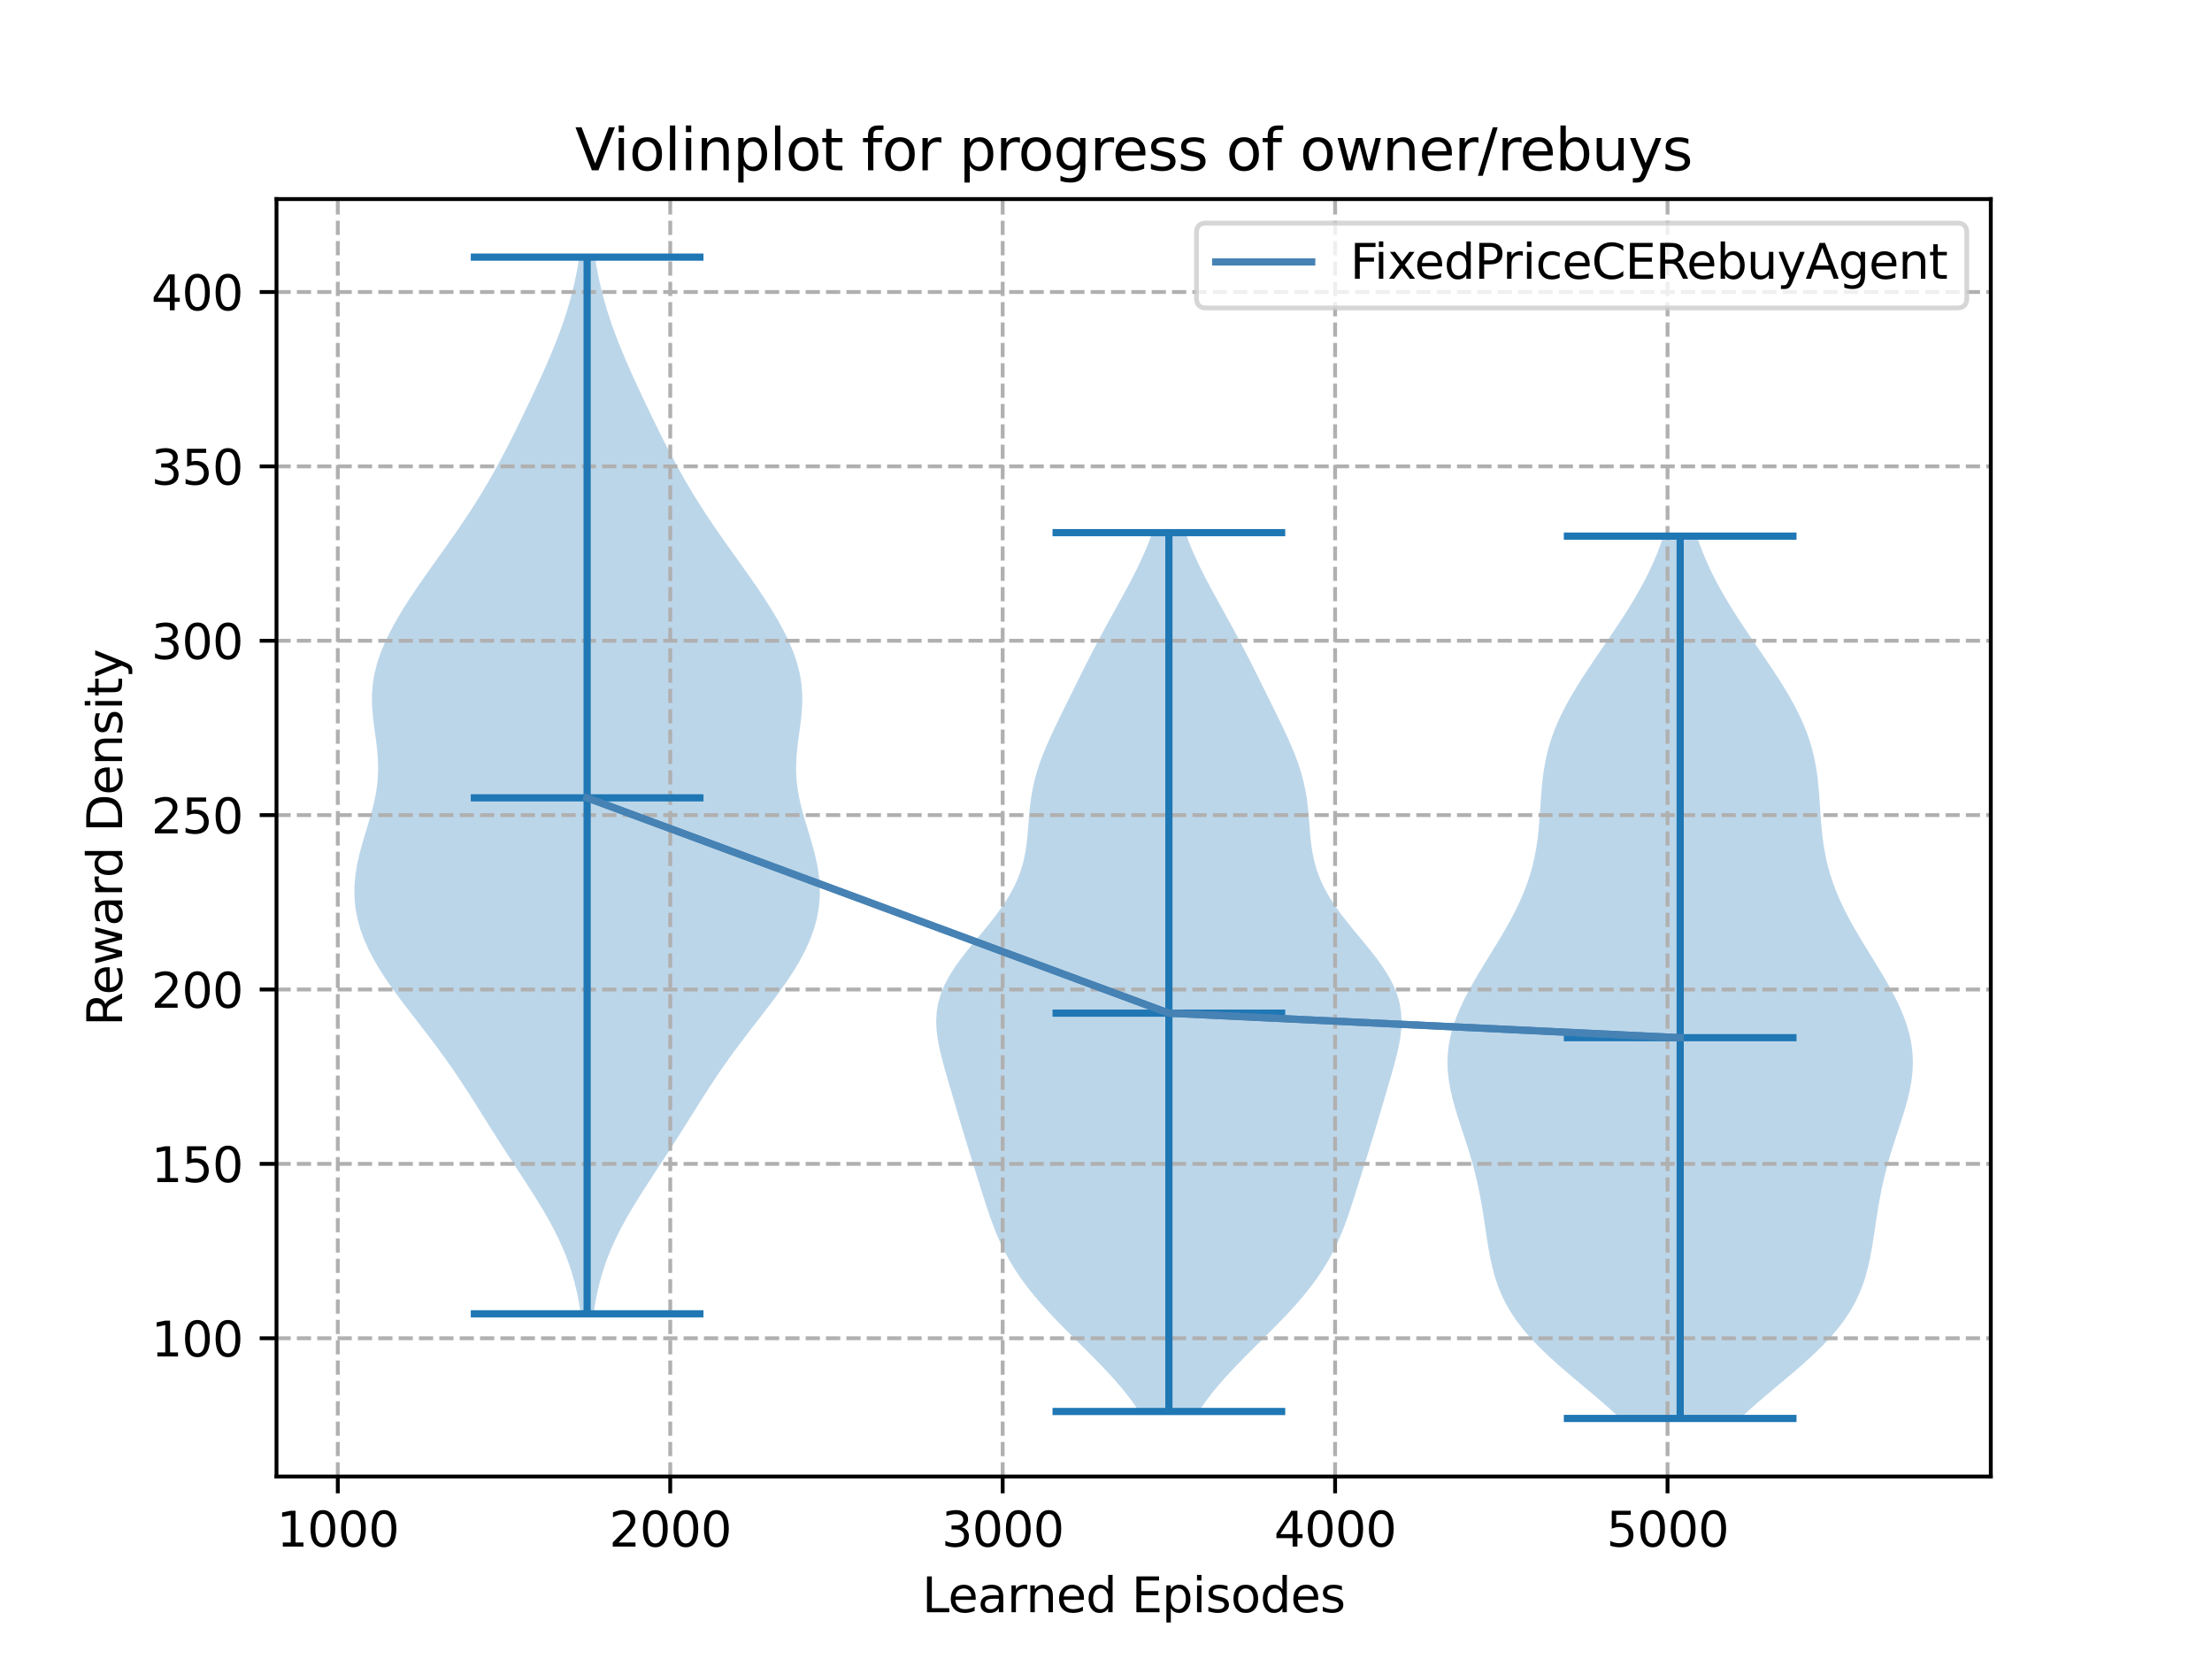<?xml version="1.0" encoding="utf-8" standalone="no"?>
<!DOCTYPE svg PUBLIC "-//W3C//DTD SVG 1.1//EN"
  "http://www.w3.org/Graphics/SVG/1.1/DTD/svg11.dtd">
<svg xmlns:xlink="http://www.w3.org/1999/xlink" width="460.8pt" height="345.6pt" viewBox="0 0 460.8 345.6" xmlns="http://www.w3.org/2000/svg" version="1.1">
 <defs>
  <style type="text/css">*{stroke-linejoin: round; stroke-linecap: butt}</style>
 </defs>
 <g id="figure_1">
  <g id="patch_1">
   <path d="M 0 345.6 
L 460.8 345.6 
L 460.8 0 
L 0 0 
z
" style="fill: #ffffff"/>
  </g>
  <g id="axes_1">
   <g id="patch_2">
    <path d="M 57.6 307.584 
L 414.72 307.584 
L 414.72 41.472 
L 57.6 41.472 
z
" style="fill: #ffffff"/>
   </g>
   <g id="PolyCollection_1">
    <path d="M 123.643 273.693 
L 120.976 273.693 
L 120.626 271.47 
L 120.191 269.246 
L 119.66 267.023 
L 119.021 264.799 
L 118.265 262.576 
L 117.388 260.352 
L 116.391 258.129 
L 115.28 255.905 
L 114.067 253.682 
L 112.766 251.459 
L 111.397 249.235 
L 109.979 247.012 
L 108.534 244.788 
L 107.078 242.565 
L 105.628 240.341 
L 104.192 238.118 
L 102.775 235.894 
L 101.374 233.671 
L 99.98 231.447 
L 98.581 229.224 
L 97.159 227 
L 95.701 224.777 
L 94.192 222.553 
L 92.624 220.33 
L 90.998 218.106 
L 89.322 215.883 
L 87.61 213.659 
L 85.885 211.436 
L 84.176 209.212 
L 82.514 206.989 
L 80.929 204.765 
L 79.451 202.542 
L 78.108 200.318 
L 76.922 198.095 
L 75.913 195.871 
L 75.093 193.648 
L 74.473 191.424 
L 74.057 189.201 
L 73.846 186.977 
L 73.833 184.754 
L 74.007 182.53 
L 74.35 180.307 
L 74.835 178.083 
L 75.429 175.86 
L 76.089 173.636 
L 76.766 171.413 
L 77.41 169.189 
L 77.97 166.966 
L 78.402 164.742 
L 78.677 162.519 
L 78.781 160.295 
L 78.722 158.072 
L 78.529 155.848 
L 78.25 153.625 
L 77.944 151.402 
L 77.677 149.178 
L 77.508 146.955 
L 77.488 144.731 
L 77.652 142.508 
L 78.018 140.284 
L 78.587 138.061 
L 79.348 135.837 
L 80.284 133.614 
L 81.371 131.39 
L 82.588 129.167 
L 83.913 126.943 
L 85.328 124.72 
L 86.813 122.496 
L 88.351 120.273 
L 89.923 118.049 
L 91.51 115.826 
L 93.095 113.602 
L 94.659 111.379 
L 96.189 109.155 
L 97.673 106.932 
L 99.104 104.708 
L 100.477 102.485 
L 101.793 100.261 
L 103.054 98.038 
L 104.266 95.814 
L 105.435 93.591 
L 106.57 91.367 
L 107.677 89.144 
L 108.763 86.92 
L 109.832 84.697 
L 110.885 82.473 
L 111.921 80.25 
L 112.935 78.026 
L 113.921 75.803 
L 114.87 73.579 
L 115.773 71.356 
L 116.623 69.132 
L 117.411 66.909 
L 118.132 64.685 
L 118.782 62.462 
L 119.361 60.238 
L 119.868 58.015 
L 120.308 55.791 
L 120.685 53.568 
L 123.934 53.568 
L 123.934 53.568 
L 124.31 55.791 
L 124.75 58.015 
L 125.258 60.238 
L 125.836 62.462 
L 126.487 64.685 
L 127.207 66.909 
L 127.996 69.132 
L 128.845 71.356 
L 129.749 73.579 
L 130.698 75.803 
L 131.684 78.026 
L 132.698 80.25 
L 133.734 82.473 
L 134.787 84.697 
L 135.855 86.92 
L 136.941 89.144 
L 138.049 91.367 
L 139.183 93.591 
L 140.353 95.814 
L 141.565 98.038 
L 142.826 100.261 
L 144.142 102.485 
L 145.515 104.708 
L 146.945 106.932 
L 148.429 109.155 
L 149.959 111.379 
L 151.524 113.602 
L 153.109 115.826 
L 154.696 118.049 
L 156.268 120.273 
L 157.806 122.496 
L 159.291 124.72 
L 160.705 126.943 
L 162.031 129.167 
L 163.248 131.39 
L 164.335 133.614 
L 165.271 135.837 
L 166.032 138.061 
L 166.601 140.284 
L 166.966 142.508 
L 167.13 144.731 
L 167.111 146.955 
L 166.942 149.178 
L 166.674 151.402 
L 166.369 153.625 
L 166.09 155.848 
L 165.897 158.072 
L 165.838 160.295 
L 165.942 162.519 
L 166.216 164.742 
L 166.649 166.966 
L 167.209 169.189 
L 167.852 171.413 
L 168.53 173.636 
L 169.19 175.86 
L 169.783 178.083 
L 170.269 180.307 
L 170.612 182.53 
L 170.786 184.754 
L 170.773 186.977 
L 170.561 189.201 
L 170.146 191.424 
L 169.526 193.648 
L 168.706 195.871 
L 167.696 198.095 
L 166.511 200.318 
L 165.168 202.542 
L 163.69 204.765 
L 162.105 206.989 
L 160.442 209.212 
L 158.733 211.436 
L 157.009 213.659 
L 155.297 215.883 
L 153.62 218.106 
L 151.994 220.33 
L 150.427 222.553 
L 148.918 224.777 
L 147.459 227 
L 146.038 229.224 
L 144.639 231.447 
L 143.245 233.671 
L 141.844 235.894 
L 140.426 238.118 
L 138.991 240.341 
L 137.54 242.565 
L 136.085 244.788 
L 134.639 247.012 
L 133.222 249.235 
L 131.853 251.459 
L 130.552 253.682 
L 129.339 255.905 
L 128.228 258.129 
L 127.231 260.352 
L 126.354 262.576 
L 125.597 264.799 
L 124.958 267.023 
L 124.427 269.246 
L 123.993 271.47 
L 123.643 273.693 
z
" clip-path="url(#p4f671eab11)" style="fill: #1f77b4; fill-opacity: 0.3"/>
   </g>
   <g id="PolyCollection_2">
    <path d="M 249.723 294.035 
L 237.279 294.035 
L 236.021 292.186 
L 234.626 290.337 
L 233.104 288.487 
L 231.47 286.638 
L 229.743 284.789 
L 227.946 282.94 
L 226.103 281.09 
L 224.24 279.241 
L 222.384 277.392 
L 220.561 275.543 
L 218.794 273.693 
L 217.104 271.844 
L 215.511 269.995 
L 214.026 268.146 
L 212.66 266.296 
L 211.418 264.447 
L 210.297 262.598 
L 209.294 260.749 
L 208.398 258.899 
L 207.594 257.05 
L 206.867 255.201 
L 206.199 253.352 
L 205.572 251.503 
L 204.972 249.653 
L 204.386 247.804 
L 203.806 245.955 
L 203.228 244.106 
L 202.649 242.256 
L 202.073 240.407 
L 201.5 238.558 
L 200.935 236.709 
L 200.376 234.859 
L 199.825 233.01 
L 199.279 231.161 
L 198.735 229.312 
L 198.191 227.462 
L 197.648 225.613 
L 197.111 223.764 
L 196.59 221.915 
L 196.102 220.065 
L 195.671 218.216 
L 195.327 216.367 
L 195.1 214.518 
L 195.024 212.669 
L 195.129 210.819 
L 195.439 208.97 
L 195.969 207.121 
L 196.721 205.272 
L 197.688 203.422 
L 198.848 201.573 
L 200.168 199.724 
L 201.608 197.875 
L 203.121 196.025 
L 204.658 194.176 
L 206.168 192.327 
L 207.607 190.478 
L 208.936 188.628 
L 210.125 186.779 
L 211.152 184.93 
L 212.007 183.081 
L 212.692 181.231 
L 213.217 179.382 
L 213.601 177.533 
L 213.874 175.684 
L 214.067 173.835 
L 214.217 171.985 
L 214.36 170.136 
L 214.531 168.287 
L 214.758 166.438 
L 215.066 164.588 
L 215.467 162.739 
L 215.967 160.89 
L 216.566 159.041 
L 217.253 157.191 
L 218.016 155.342 
L 218.838 153.493 
L 219.702 151.644 
L 220.593 149.794 
L 221.498 147.945 
L 222.41 146.096 
L 223.323 144.247 
L 224.237 142.397 
L 225.155 140.548 
L 226.08 138.699 
L 227.018 136.85 
L 227.972 135.001 
L 228.944 133.151 
L 229.936 131.302 
L 230.945 129.453 
L 231.965 127.604 
L 232.989 125.754 
L 234.007 123.905 
L 235.007 122.056 
L 235.979 120.207 
L 236.911 118.357 
L 237.791 116.508 
L 238.61 114.659 
L 239.363 112.81 
L 240.042 110.96 
L 246.959 110.96 
L 246.959 110.96 
L 247.639 112.81 
L 248.391 114.659 
L 249.211 116.508 
L 250.091 118.357 
L 251.022 120.207 
L 251.994 122.056 
L 252.995 123.905 
L 254.013 125.754 
L 255.036 127.604 
L 256.056 129.453 
L 257.065 131.302 
L 258.057 133.151 
L 259.03 135.001 
L 259.984 136.85 
L 260.921 138.699 
L 261.846 140.548 
L 262.764 142.397 
L 263.678 144.247 
L 264.592 146.096 
L 265.503 147.945 
L 266.408 149.794 
L 267.299 151.644 
L 268.163 153.493 
L 268.985 155.342 
L 269.748 157.191 
L 270.436 159.041 
L 271.034 160.89 
L 271.535 162.739 
L 271.936 164.588 
L 272.243 166.438 
L 272.471 168.287 
L 272.642 170.136 
L 272.785 171.985 
L 272.935 173.835 
L 273.128 175.684 
L 273.4 177.533 
L 273.785 179.382 
L 274.309 181.231 
L 274.994 183.081 
L 275.85 184.93 
L 276.877 186.779 
L 278.065 188.628 
L 279.394 190.478 
L 280.834 192.327 
L 282.344 194.176 
L 283.88 196.025 
L 285.393 197.875 
L 286.833 199.724 
L 288.154 201.573 
L 289.314 203.422 
L 290.28 205.272 
L 291.033 207.121 
L 291.562 208.97 
L 291.872 210.819 
L 291.977 212.669 
L 291.902 214.518 
L 291.675 216.367 
L 291.33 218.216 
L 290.899 220.065 
L 290.412 221.915 
L 289.891 223.764 
L 289.353 225.613 
L 288.811 227.462 
L 288.267 229.312 
L 287.723 231.161 
L 287.177 233.01 
L 286.625 234.859 
L 286.067 236.709 
L 285.501 238.558 
L 284.929 240.407 
L 284.352 242.256 
L 283.774 244.106 
L 283.195 245.955 
L 282.615 247.804 
L 282.03 249.653 
L 281.429 251.503 
L 280.803 253.352 
L 280.135 255.201 
L 279.407 257.05 
L 278.604 258.899 
L 277.707 260.749 
L 276.704 262.598 
L 275.584 264.447 
L 274.341 266.296 
L 272.975 268.146 
L 271.491 269.995 
L 269.897 271.844 
L 268.208 273.693 
L 266.441 275.543 
L 264.617 277.392 
L 262.761 279.241 
L 260.899 281.09 
L 259.055 282.94 
L 257.258 284.789 
L 255.531 286.638 
L 253.898 288.487 
L 252.376 290.337 
L 250.981 292.186 
L 249.723 294.035 
z
" clip-path="url(#p4f671eab11)" style="fill: #1f77b4; fill-opacity: 0.3"/>
   </g>
   <g id="PolyCollection_3">
    <path d="M 362.496 295.488 
L 337.525 295.488 
L 335.513 293.631 
L 333.396 291.775 
L 331.211 289.918 
L 328.996 288.062 
L 326.794 286.205 
L 324.646 284.349 
L 322.59 282.492 
L 320.661 280.635 
L 318.886 278.779 
L 317.283 276.922 
L 315.863 275.066 
L 314.63 273.209 
L 313.578 271.353 
L 312.694 269.496 
L 311.962 267.639 
L 311.36 265.783 
L 310.866 263.926 
L 310.456 262.07 
L 310.109 260.213 
L 309.802 258.356 
L 309.519 256.5 
L 309.241 254.643 
L 308.955 252.787 
L 308.649 250.93 
L 308.312 249.074 
L 307.938 247.217 
L 307.519 245.36 
L 307.054 243.504 
L 306.543 241.647 
L 305.991 239.791 
L 305.405 237.934 
L 304.799 236.078 
L 304.188 234.221 
L 303.592 232.364 
L 303.033 230.508 
L 302.533 228.651 
L 302.114 226.795 
L 301.797 224.938 
L 301.599 223.082 
L 301.534 221.225 
L 301.611 219.368 
L 301.835 217.512 
L 302.206 215.655 
L 302.717 213.799 
L 303.362 211.942 
L 304.128 210.085 
L 305 208.229 
L 305.964 206.372 
L 307 204.516 
L 308.091 202.659 
L 309.218 200.803 
L 310.361 198.946 
L 311.503 197.089 
L 312.625 195.233 
L 313.711 193.376 
L 314.744 191.52 
L 315.711 189.663 
L 316.601 187.807 
L 317.404 185.95 
L 318.115 184.093 
L 318.73 182.237 
L 319.251 180.38 
L 319.681 178.524 
L 320.026 176.667 
L 320.298 174.811 
L 320.508 172.954 
L 320.671 171.097 
L 320.804 169.241 
L 320.926 167.384 
L 321.055 165.528 
L 321.213 163.671 
L 321.416 161.814 
L 321.684 159.958 
L 322.031 158.101 
L 322.471 156.245 
L 323.01 154.388 
L 323.655 152.532 
L 324.405 150.675 
L 325.257 148.818 
L 326.204 146.962 
L 327.236 145.105 
L 328.342 143.249 
L 329.507 141.392 
L 330.718 139.536 
L 331.962 137.679 
L 333.225 135.822 
L 334.493 133.966 
L 335.754 132.109 
L 336.997 130.253 
L 338.21 128.396 
L 339.384 126.54 
L 340.509 124.683 
L 341.578 122.826 
L 342.583 120.97 
L 343.519 119.113 
L 344.382 117.257 
L 345.171 115.4 
L 345.885 113.543 
L 346.524 111.687 
L 353.497 111.687 
L 353.497 111.687 
L 354.137 113.543 
L 354.85 115.4 
L 355.639 117.257 
L 356.503 119.113 
L 357.439 120.97 
L 358.444 122.826 
L 359.512 124.683 
L 360.637 126.54 
L 361.811 128.396 
L 363.024 130.253 
L 364.267 132.109 
L 365.529 133.966 
L 366.797 135.822 
L 368.059 137.679 
L 369.303 139.536 
L 370.515 141.392 
L 371.68 143.249 
L 372.785 145.105 
L 373.817 146.962 
L 374.764 148.818 
L 375.616 150.675 
L 376.366 152.532 
L 377.011 154.388 
L 377.551 156.245 
L 377.99 158.101 
L 378.337 159.958 
L 378.605 161.814 
L 378.809 163.671 
L 378.966 165.528 
L 379.096 167.384 
L 379.217 169.241 
L 379.351 171.097 
L 379.514 172.954 
L 379.723 174.811 
L 379.995 176.667 
L 380.341 178.524 
L 380.77 180.38 
L 381.291 182.237 
L 381.907 184.093 
L 382.617 185.95 
L 383.42 187.807 
L 384.31 189.663 
L 385.277 191.52 
L 386.31 193.376 
L 387.396 195.233 
L 388.518 197.089 
L 389.66 198.946 
L 390.804 200.803 
L 391.931 202.659 
L 393.021 204.516 
L 394.058 206.372 
L 395.021 208.229 
L 395.894 210.085 
L 396.66 211.942 
L 397.304 213.799 
L 397.816 215.655 
L 398.186 217.512 
L 398.41 219.368 
L 398.487 221.225 
L 398.422 223.082 
L 398.225 224.938 
L 397.908 226.795 
L 397.489 228.651 
L 396.989 230.508 
L 396.429 232.364 
L 395.834 234.221 
L 395.223 236.078 
L 394.616 237.934 
L 394.031 239.791 
L 393.478 241.647 
L 392.967 243.504 
L 392.502 245.36 
L 392.084 247.217 
L 391.709 249.074 
L 391.372 250.93 
L 391.066 252.787 
L 390.78 254.643 
L 390.503 256.5 
L 390.219 258.356 
L 389.913 260.213 
L 389.565 262.07 
L 389.156 263.926 
L 388.661 265.783 
L 388.059 267.639 
L 387.327 269.496 
L 386.443 271.353 
L 385.391 273.209 
L 384.158 275.066 
L 382.739 276.922 
L 381.136 278.779 
L 379.36 280.635 
L 377.431 282.492 
L 375.375 284.349 
L 373.227 286.205 
L 371.025 288.062 
L 368.811 289.918 
L 366.625 291.775 
L 364.509 293.631 
L 362.496 295.488 
z
" clip-path="url(#p4f671eab11)" style="fill: #1f77b4; fill-opacity: 0.3"/>
   </g>
   <g id="matplotlib.axis_1">
    <g id="xtick_1">
     <g id="line2d_1">
      <path d="M 70.37 307.584 
L 70.37 41.472 
" clip-path="url(#p4f671eab11)" style="fill: none; stroke-dasharray: 2.96,1.28; stroke-dashoffset: 0; stroke: #b0b0b0; stroke-width: 0.8"/>
     </g>
     <g id="line2d_2">
      <defs>
       <path id="m58ee696f1e" d="M 0 0 
L 0 3.5 
" style="stroke: #000000; stroke-width: 0.8"/>
      </defs>
      <g>
       <use xlink:href="#m58ee696f1e" x="70.37" y="307.584" style="stroke: #000000; stroke-width: 0.8"/>
      </g>
     </g>
     <g id="text_1">
      <!-- 1000 -->
      <g transform="translate(57.645 322.182)scale(0.1 -0.1)">
       <defs>
        <path id="DejaVuSans-31" d="M 794 531 
L 1825 531 
L 1825 4091 
L 703 3866 
L 703 4441 
L 1819 4666 
L 2450 4666 
L 2450 531 
L 3481 531 
L 3481 0 
L 794 0 
L 794 531 
z
" transform="scale(0.016)"/>
        <path id="DejaVuSans-30" d="M 2034 4250 
Q 1547 4250 1301 3770 
Q 1056 3291 1056 2328 
Q 1056 1369 1301 889 
Q 1547 409 2034 409 
Q 2525 409 2770 889 
Q 3016 1369 3016 2328 
Q 3016 3291 2770 3770 
Q 2525 4250 2034 4250 
z
M 2034 4750 
Q 2819 4750 3233 4129 
Q 3647 3509 3647 2328 
Q 3647 1150 3233 529 
Q 2819 -91 2034 -91 
Q 1250 -91 836 529 
Q 422 1150 422 2328 
Q 422 3509 836 4129 
Q 1250 4750 2034 4750 
z
" transform="scale(0.016)"/>
       </defs>
       <use xlink:href="#DejaVuSans-31"/>
       <use xlink:href="#DejaVuSans-30" x="63.623"/>
       <use xlink:href="#DejaVuSans-30" x="127.246"/>
       <use xlink:href="#DejaVuSans-30" x="190.869"/>
      </g>
     </g>
    </g>
    <g id="xtick_2">
     <g id="line2d_3">
      <path d="M 139.622 307.584 
L 139.622 41.472 
" clip-path="url(#p4f671eab11)" style="fill: none; stroke-dasharray: 2.96,1.28; stroke-dashoffset: 0; stroke: #b0b0b0; stroke-width: 0.8"/>
     </g>
     <g id="line2d_4">
      <g>
       <use xlink:href="#m58ee696f1e" x="139.622" y="307.584" style="stroke: #000000; stroke-width: 0.8"/>
      </g>
     </g>
     <g id="text_2">
      <!-- 2000 -->
      <g transform="translate(126.897 322.182)scale(0.1 -0.1)">
       <defs>
        <path id="DejaVuSans-32" d="M 1228 531 
L 3431 531 
L 3431 0 
L 469 0 
L 469 531 
Q 828 903 1448 1529 
Q 2069 2156 2228 2338 
Q 2531 2678 2651 2914 
Q 2772 3150 2772 3378 
Q 2772 3750 2511 3984 
Q 2250 4219 1831 4219 
Q 1534 4219 1204 4116 
Q 875 4013 500 3803 
L 500 4441 
Q 881 4594 1212 4672 
Q 1544 4750 1819 4750 
Q 2544 4750 2975 4387 
Q 3406 4025 3406 3419 
Q 3406 3131 3298 2873 
Q 3191 2616 2906 2266 
Q 2828 2175 2409 1742 
Q 1991 1309 1228 531 
z
" transform="scale(0.016)"/>
       </defs>
       <use xlink:href="#DejaVuSans-32"/>
       <use xlink:href="#DejaVuSans-30" x="63.623"/>
       <use xlink:href="#DejaVuSans-30" x="127.246"/>
       <use xlink:href="#DejaVuSans-30" x="190.869"/>
      </g>
     </g>
    </g>
    <g id="xtick_3">
     <g id="line2d_5">
      <path d="M 208.875 307.584 
L 208.875 41.472 
" clip-path="url(#p4f671eab11)" style="fill: none; stroke-dasharray: 2.96,1.28; stroke-dashoffset: 0; stroke: #b0b0b0; stroke-width: 0.8"/>
     </g>
     <g id="line2d_6">
      <g>
       <use xlink:href="#m58ee696f1e" x="208.875" y="307.584" style="stroke: #000000; stroke-width: 0.8"/>
      </g>
     </g>
     <g id="text_3">
      <!-- 3000 -->
      <g transform="translate(196.15 322.182)scale(0.1 -0.1)">
       <defs>
        <path id="DejaVuSans-33" d="M 2597 2516 
Q 3050 2419 3304 2112 
Q 3559 1806 3559 1356 
Q 3559 666 3084 287 
Q 2609 -91 1734 -91 
Q 1441 -91 1130 -33 
Q 819 25 488 141 
L 488 750 
Q 750 597 1062 519 
Q 1375 441 1716 441 
Q 2309 441 2620 675 
Q 2931 909 2931 1356 
Q 2931 1769 2642 2001 
Q 2353 2234 1838 2234 
L 1294 2234 
L 1294 2753 
L 1863 2753 
Q 2328 2753 2575 2939 
Q 2822 3125 2822 3475 
Q 2822 3834 2567 4026 
Q 2313 4219 1838 4219 
Q 1578 4219 1281 4162 
Q 984 4106 628 3988 
L 628 4550 
Q 988 4650 1302 4700 
Q 1616 4750 1894 4750 
Q 2613 4750 3031 4423 
Q 3450 4097 3450 3541 
Q 3450 3153 3228 2886 
Q 3006 2619 2597 2516 
z
" transform="scale(0.016)"/>
       </defs>
       <use xlink:href="#DejaVuSans-33"/>
       <use xlink:href="#DejaVuSans-30" x="63.623"/>
       <use xlink:href="#DejaVuSans-30" x="127.246"/>
       <use xlink:href="#DejaVuSans-30" x="190.869"/>
      </g>
     </g>
    </g>
    <g id="xtick_4">
     <g id="line2d_7">
      <path d="M 278.127 307.584 
L 278.127 41.472 
" clip-path="url(#p4f671eab11)" style="fill: none; stroke-dasharray: 2.96,1.28; stroke-dashoffset: 0; stroke: #b0b0b0; stroke-width: 0.8"/>
     </g>
     <g id="line2d_8">
      <g>
       <use xlink:href="#m58ee696f1e" x="278.127" y="307.584" style="stroke: #000000; stroke-width: 0.8"/>
      </g>
     </g>
     <g id="text_4">
      <!-- 4000 -->
      <g transform="translate(265.402 322.182)scale(0.1 -0.1)">
       <defs>
        <path id="DejaVuSans-34" d="M 2419 4116 
L 825 1625 
L 2419 1625 
L 2419 4116 
z
M 2253 4666 
L 3047 4666 
L 3047 1625 
L 3713 1625 
L 3713 1100 
L 3047 1100 
L 3047 0 
L 2419 0 
L 2419 1100 
L 313 1100 
L 313 1709 
L 2253 4666 
z
" transform="scale(0.016)"/>
       </defs>
       <use xlink:href="#DejaVuSans-34"/>
       <use xlink:href="#DejaVuSans-30" x="63.623"/>
       <use xlink:href="#DejaVuSans-30" x="127.246"/>
       <use xlink:href="#DejaVuSans-30" x="190.869"/>
      </g>
     </g>
    </g>
    <g id="xtick_5">
     <g id="line2d_9">
      <path d="M 347.379 307.584 
L 347.379 41.472 
" clip-path="url(#p4f671eab11)" style="fill: none; stroke-dasharray: 2.96,1.28; stroke-dashoffset: 0; stroke: #b0b0b0; stroke-width: 0.8"/>
     </g>
     <g id="line2d_10">
      <g>
       <use xlink:href="#m58ee696f1e" x="347.379" y="307.584" style="stroke: #000000; stroke-width: 0.8"/>
      </g>
     </g>
     <g id="text_5">
      <!-- 5000 -->
      <g transform="translate(334.654 322.182)scale(0.1 -0.1)">
       <defs>
        <path id="DejaVuSans-35" d="M 691 4666 
L 3169 4666 
L 3169 4134 
L 1269 4134 
L 1269 2991 
Q 1406 3038 1543 3061 
Q 1681 3084 1819 3084 
Q 2600 3084 3056 2656 
Q 3513 2228 3513 1497 
Q 3513 744 3044 326 
Q 2575 -91 1722 -91 
Q 1428 -91 1123 -41 
Q 819 9 494 109 
L 494 744 
Q 775 591 1075 516 
Q 1375 441 1709 441 
Q 2250 441 2565 725 
Q 2881 1009 2881 1497 
Q 2881 1984 2565 2268 
Q 2250 2553 1709 2553 
Q 1456 2553 1204 2497 
Q 953 2441 691 2322 
L 691 4666 
z
" transform="scale(0.016)"/>
       </defs>
       <use xlink:href="#DejaVuSans-35"/>
       <use xlink:href="#DejaVuSans-30" x="63.623"/>
       <use xlink:href="#DejaVuSans-30" x="127.246"/>
       <use xlink:href="#DejaVuSans-30" x="190.869"/>
      </g>
     </g>
    </g>
    <g id="text_6">
     <!-- Learned Episodes -->
     <g transform="translate(192.102 335.861)scale(0.1 -0.1)">
      <defs>
       <path id="DejaVuSans-4c" d="M 628 4666 
L 1259 4666 
L 1259 531 
L 3531 531 
L 3531 0 
L 628 0 
L 628 4666 
z
" transform="scale(0.016)"/>
       <path id="DejaVuSans-65" d="M 3597 1894 
L 3597 1613 
L 953 1613 
Q 991 1019 1311 708 
Q 1631 397 2203 397 
Q 2534 397 2845 478 
Q 3156 559 3463 722 
L 3463 178 
Q 3153 47 2828 -22 
Q 2503 -91 2169 -91 
Q 1331 -91 842 396 
Q 353 884 353 1716 
Q 353 2575 817 3079 
Q 1281 3584 2069 3584 
Q 2775 3584 3186 3129 
Q 3597 2675 3597 1894 
z
M 3022 2063 
Q 3016 2534 2758 2815 
Q 2500 3097 2075 3097 
Q 1594 3097 1305 2825 
Q 1016 2553 972 2059 
L 3022 2063 
z
" transform="scale(0.016)"/>
       <path id="DejaVuSans-61" d="M 2194 1759 
Q 1497 1759 1228 1600 
Q 959 1441 959 1056 
Q 959 750 1161 570 
Q 1363 391 1709 391 
Q 2188 391 2477 730 
Q 2766 1069 2766 1631 
L 2766 1759 
L 2194 1759 
z
M 3341 1997 
L 3341 0 
L 2766 0 
L 2766 531 
Q 2569 213 2275 61 
Q 1981 -91 1556 -91 
Q 1019 -91 701 211 
Q 384 513 384 1019 
Q 384 1609 779 1909 
Q 1175 2209 1959 2209 
L 2766 2209 
L 2766 2266 
Q 2766 2663 2505 2880 
Q 2244 3097 1772 3097 
Q 1472 3097 1187 3025 
Q 903 2953 641 2809 
L 641 3341 
Q 956 3463 1253 3523 
Q 1550 3584 1831 3584 
Q 2591 3584 2966 3190 
Q 3341 2797 3341 1997 
z
" transform="scale(0.016)"/>
       <path id="DejaVuSans-72" d="M 2631 2963 
Q 2534 3019 2420 3045 
Q 2306 3072 2169 3072 
Q 1681 3072 1420 2755 
Q 1159 2438 1159 1844 
L 1159 0 
L 581 0 
L 581 3500 
L 1159 3500 
L 1159 2956 
Q 1341 3275 1631 3429 
Q 1922 3584 2338 3584 
Q 2397 3584 2469 3576 
Q 2541 3569 2628 3553 
L 2631 2963 
z
" transform="scale(0.016)"/>
       <path id="DejaVuSans-6e" d="M 3513 2113 
L 3513 0 
L 2938 0 
L 2938 2094 
Q 2938 2591 2744 2837 
Q 2550 3084 2163 3084 
Q 1697 3084 1428 2787 
Q 1159 2491 1159 1978 
L 1159 0 
L 581 0 
L 581 3500 
L 1159 3500 
L 1159 2956 
Q 1366 3272 1645 3428 
Q 1925 3584 2291 3584 
Q 2894 3584 3203 3211 
Q 3513 2838 3513 2113 
z
" transform="scale(0.016)"/>
       <path id="DejaVuSans-64" d="M 2906 2969 
L 2906 4863 
L 3481 4863 
L 3481 0 
L 2906 0 
L 2906 525 
Q 2725 213 2448 61 
Q 2172 -91 1784 -91 
Q 1150 -91 751 415 
Q 353 922 353 1747 
Q 353 2572 751 3078 
Q 1150 3584 1784 3584 
Q 2172 3584 2448 3432 
Q 2725 3281 2906 2969 
z
M 947 1747 
Q 947 1113 1208 752 
Q 1469 391 1925 391 
Q 2381 391 2643 752 
Q 2906 1113 2906 1747 
Q 2906 2381 2643 2742 
Q 2381 3103 1925 3103 
Q 1469 3103 1208 2742 
Q 947 2381 947 1747 
z
" transform="scale(0.016)"/>
       <path id="DejaVuSans-20" transform="scale(0.016)"/>
       <path id="DejaVuSans-45" d="M 628 4666 
L 3578 4666 
L 3578 4134 
L 1259 4134 
L 1259 2753 
L 3481 2753 
L 3481 2222 
L 1259 2222 
L 1259 531 
L 3634 531 
L 3634 0 
L 628 0 
L 628 4666 
z
" transform="scale(0.016)"/>
       <path id="DejaVuSans-70" d="M 1159 525 
L 1159 -1331 
L 581 -1331 
L 581 3500 
L 1159 3500 
L 1159 2969 
Q 1341 3281 1617 3432 
Q 1894 3584 2278 3584 
Q 2916 3584 3314 3078 
Q 3713 2572 3713 1747 
Q 3713 922 3314 415 
Q 2916 -91 2278 -91 
Q 1894 -91 1617 61 
Q 1341 213 1159 525 
z
M 3116 1747 
Q 3116 2381 2855 2742 
Q 2594 3103 2138 3103 
Q 1681 3103 1420 2742 
Q 1159 2381 1159 1747 
Q 1159 1113 1420 752 
Q 1681 391 2138 391 
Q 2594 391 2855 752 
Q 3116 1113 3116 1747 
z
" transform="scale(0.016)"/>
       <path id="DejaVuSans-69" d="M 603 3500 
L 1178 3500 
L 1178 0 
L 603 0 
L 603 3500 
z
M 603 4863 
L 1178 4863 
L 1178 4134 
L 603 4134 
L 603 4863 
z
" transform="scale(0.016)"/>
       <path id="DejaVuSans-73" d="M 2834 3397 
L 2834 2853 
Q 2591 2978 2328 3040 
Q 2066 3103 1784 3103 
Q 1356 3103 1142 2972 
Q 928 2841 928 2578 
Q 928 2378 1081 2264 
Q 1234 2150 1697 2047 
L 1894 2003 
Q 2506 1872 2764 1633 
Q 3022 1394 3022 966 
Q 3022 478 2636 193 
Q 2250 -91 1575 -91 
Q 1294 -91 989 -36 
Q 684 19 347 128 
L 347 722 
Q 666 556 975 473 
Q 1284 391 1588 391 
Q 1994 391 2212 530 
Q 2431 669 2431 922 
Q 2431 1156 2273 1281 
Q 2116 1406 1581 1522 
L 1381 1569 
Q 847 1681 609 1914 
Q 372 2147 372 2553 
Q 372 3047 722 3315 
Q 1072 3584 1716 3584 
Q 2034 3584 2315 3537 
Q 2597 3491 2834 3397 
z
" transform="scale(0.016)"/>
       <path id="DejaVuSans-6f" d="M 1959 3097 
Q 1497 3097 1228 2736 
Q 959 2375 959 1747 
Q 959 1119 1226 758 
Q 1494 397 1959 397 
Q 2419 397 2687 759 
Q 2956 1122 2956 1747 
Q 2956 2369 2687 2733 
Q 2419 3097 1959 3097 
z
M 1959 3584 
Q 2709 3584 3137 3096 
Q 3566 2609 3566 1747 
Q 3566 888 3137 398 
Q 2709 -91 1959 -91 
Q 1206 -91 779 398 
Q 353 888 353 1747 
Q 353 2609 779 3096 
Q 1206 3584 1959 3584 
z
" transform="scale(0.016)"/>
      </defs>
      <use xlink:href="#DejaVuSans-4c"/>
      <use xlink:href="#DejaVuSans-65" x="53.963"/>
      <use xlink:href="#DejaVuSans-61" x="115.486"/>
      <use xlink:href="#DejaVuSans-72" x="176.766"/>
      <use xlink:href="#DejaVuSans-6e" x="216.129"/>
      <use xlink:href="#DejaVuSans-65" x="279.508"/>
      <use xlink:href="#DejaVuSans-64" x="341.031"/>
      <use xlink:href="#DejaVuSans-20" x="404.508"/>
      <use xlink:href="#DejaVuSans-45" x="436.295"/>
      <use xlink:href="#DejaVuSans-70" x="499.479"/>
      <use xlink:href="#DejaVuSans-69" x="562.955"/>
      <use xlink:href="#DejaVuSans-73" x="590.738"/>
      <use xlink:href="#DejaVuSans-6f" x="642.838"/>
      <use xlink:href="#DejaVuSans-64" x="704.02"/>
      <use xlink:href="#DejaVuSans-65" x="767.496"/>
      <use xlink:href="#DejaVuSans-73" x="829.02"/>
     </g>
    </g>
   </g>
   <g id="matplotlib.axis_2">
    <g id="ytick_1">
     <g id="line2d_11">
      <path d="M 57.6 278.779 
L 414.72 278.779 
" clip-path="url(#p4f671eab11)" style="fill: none; stroke-dasharray: 2.96,1.28; stroke-dashoffset: 0; stroke: #b0b0b0; stroke-width: 0.8"/>
     </g>
     <g id="line2d_12">
      <defs>
       <path id="m12731c982d" d="M 0 0 
L -3.5 0 
" style="stroke: #000000; stroke-width: 0.8"/>
      </defs>
      <g>
       <use xlink:href="#m12731c982d" x="57.6" y="278.779" style="stroke: #000000; stroke-width: 0.8"/>
      </g>
     </g>
     <g id="text_7">
      <!-- 100 -->
      <g transform="translate(31.512 282.578)scale(0.1 -0.1)">
       <use xlink:href="#DejaVuSans-31"/>
       <use xlink:href="#DejaVuSans-30" x="63.623"/>
       <use xlink:href="#DejaVuSans-30" x="127.246"/>
      </g>
     </g>
    </g>
    <g id="ytick_2">
     <g id="line2d_13">
      <path d="M 57.6 242.454 
L 414.72 242.454 
" clip-path="url(#p4f671eab11)" style="fill: none; stroke-dasharray: 2.96,1.28; stroke-dashoffset: 0; stroke: #b0b0b0; stroke-width: 0.8"/>
     </g>
     <g id="line2d_14">
      <g>
       <use xlink:href="#m12731c982d" x="57.6" y="242.454" style="stroke: #000000; stroke-width: 0.8"/>
      </g>
     </g>
     <g id="text_8">
      <!-- 150 -->
      <g transform="translate(31.512 246.254)scale(0.1 -0.1)">
       <use xlink:href="#DejaVuSans-31"/>
       <use xlink:href="#DejaVuSans-35" x="63.623"/>
       <use xlink:href="#DejaVuSans-30" x="127.246"/>
      </g>
     </g>
    </g>
    <g id="ytick_3">
     <g id="line2d_15">
      <path d="M 57.6 206.13 
L 414.72 206.13 
" clip-path="url(#p4f671eab11)" style="fill: none; stroke-dasharray: 2.96,1.28; stroke-dashoffset: 0; stroke: #b0b0b0; stroke-width: 0.8"/>
     </g>
     <g id="line2d_16">
      <g>
       <use xlink:href="#m12731c982d" x="57.6" y="206.13" style="stroke: #000000; stroke-width: 0.8"/>
      </g>
     </g>
     <g id="text_9">
      <!-- 200 -->
      <g transform="translate(31.512 209.929)scale(0.1 -0.1)">
       <use xlink:href="#DejaVuSans-32"/>
       <use xlink:href="#DejaVuSans-30" x="63.623"/>
       <use xlink:href="#DejaVuSans-30" x="127.246"/>
      </g>
     </g>
    </g>
    <g id="ytick_4">
     <g id="line2d_17">
      <path d="M 57.6 169.806 
L 414.72 169.806 
" clip-path="url(#p4f671eab11)" style="fill: none; stroke-dasharray: 2.96,1.28; stroke-dashoffset: 0; stroke: #b0b0b0; stroke-width: 0.8"/>
     </g>
     <g id="line2d_18">
      <g>
       <use xlink:href="#m12731c982d" x="57.6" y="169.806" style="stroke: #000000; stroke-width: 0.8"/>
      </g>
     </g>
     <g id="text_10">
      <!-- 250 -->
      <g transform="translate(31.512 173.605)scale(0.1 -0.1)">
       <use xlink:href="#DejaVuSans-32"/>
       <use xlink:href="#DejaVuSans-35" x="63.623"/>
       <use xlink:href="#DejaVuSans-30" x="127.246"/>
      </g>
     </g>
    </g>
    <g id="ytick_5">
     <g id="line2d_19">
      <path d="M 57.6 133.482 
L 414.72 133.482 
" clip-path="url(#p4f671eab11)" style="fill: none; stroke-dasharray: 2.96,1.28; stroke-dashoffset: 0; stroke: #b0b0b0; stroke-width: 0.8"/>
     </g>
     <g id="line2d_20">
      <g>
       <use xlink:href="#m12731c982d" x="57.6" y="133.482" style="stroke: #000000; stroke-width: 0.8"/>
      </g>
     </g>
     <g id="text_11">
      <!-- 300 -->
      <g transform="translate(31.512 137.281)scale(0.1 -0.1)">
       <use xlink:href="#DejaVuSans-33"/>
       <use xlink:href="#DejaVuSans-30" x="63.623"/>
       <use xlink:href="#DejaVuSans-30" x="127.246"/>
      </g>
     </g>
    </g>
    <g id="ytick_6">
     <g id="line2d_21">
      <path d="M 57.6 97.157 
L 414.72 97.157 
" clip-path="url(#p4f671eab11)" style="fill: none; stroke-dasharray: 2.96,1.28; stroke-dashoffset: 0; stroke: #b0b0b0; stroke-width: 0.8"/>
     </g>
     <g id="line2d_22">
      <g>
       <use xlink:href="#m12731c982d" x="57.6" y="97.157" style="stroke: #000000; stroke-width: 0.8"/>
      </g>
     </g>
     <g id="text_12">
      <!-- 350 -->
      <g transform="translate(31.512 100.956)scale(0.1 -0.1)">
       <use xlink:href="#DejaVuSans-33"/>
       <use xlink:href="#DejaVuSans-35" x="63.623"/>
       <use xlink:href="#DejaVuSans-30" x="127.246"/>
      </g>
     </g>
    </g>
    <g id="ytick_7">
     <g id="line2d_23">
      <path d="M 57.6 60.833 
L 414.72 60.833 
" clip-path="url(#p4f671eab11)" style="fill: none; stroke-dasharray: 2.96,1.28; stroke-dashoffset: 0; stroke: #b0b0b0; stroke-width: 0.8"/>
     </g>
     <g id="line2d_24">
      <g>
       <use xlink:href="#m12731c982d" x="57.6" y="60.833" style="stroke: #000000; stroke-width: 0.8"/>
      </g>
     </g>
     <g id="text_13">
      <!-- 400 -->
      <g transform="translate(31.512 64.632)scale(0.1 -0.1)">
       <use xlink:href="#DejaVuSans-34"/>
       <use xlink:href="#DejaVuSans-30" x="63.623"/>
       <use xlink:href="#DejaVuSans-30" x="127.246"/>
      </g>
     </g>
    </g>
    <g id="text_14">
     <!-- Reward Density -->
     <g transform="translate(25.433 213.747)rotate(-90)scale(0.1 -0.1)">
      <defs>
       <path id="DejaVuSans-52" d="M 2841 2188 
Q 3044 2119 3236 1894 
Q 3428 1669 3622 1275 
L 4263 0 
L 3584 0 
L 2988 1197 
Q 2756 1666 2539 1819 
Q 2322 1972 1947 1972 
L 1259 1972 
L 1259 0 
L 628 0 
L 628 4666 
L 2053 4666 
Q 2853 4666 3247 4331 
Q 3641 3997 3641 3322 
Q 3641 2881 3436 2590 
Q 3231 2300 2841 2188 
z
M 1259 4147 
L 1259 2491 
L 2053 2491 
Q 2509 2491 2742 2702 
Q 2975 2913 2975 3322 
Q 2975 3731 2742 3939 
Q 2509 4147 2053 4147 
L 1259 4147 
z
" transform="scale(0.016)"/>
       <path id="DejaVuSans-77" d="M 269 3500 
L 844 3500 
L 1563 769 
L 2278 3500 
L 2956 3500 
L 3675 769 
L 4391 3500 
L 4966 3500 
L 4050 0 
L 3372 0 
L 2619 2869 
L 1863 0 
L 1184 0 
L 269 3500 
z
" transform="scale(0.016)"/>
       <path id="DejaVuSans-44" d="M 1259 4147 
L 1259 519 
L 2022 519 
Q 2988 519 3436 956 
Q 3884 1394 3884 2338 
Q 3884 3275 3436 3711 
Q 2988 4147 2022 4147 
L 1259 4147 
z
M 628 4666 
L 1925 4666 
Q 3281 4666 3915 4102 
Q 4550 3538 4550 2338 
Q 4550 1131 3912 565 
Q 3275 0 1925 0 
L 628 0 
L 628 4666 
z
" transform="scale(0.016)"/>
       <path id="DejaVuSans-74" d="M 1172 4494 
L 1172 3500 
L 2356 3500 
L 2356 3053 
L 1172 3053 
L 1172 1153 
Q 1172 725 1289 603 
Q 1406 481 1766 481 
L 2356 481 
L 2356 0 
L 1766 0 
Q 1100 0 847 248 
Q 594 497 594 1153 
L 594 3053 
L 172 3053 
L 172 3500 
L 594 3500 
L 594 4494 
L 1172 4494 
z
" transform="scale(0.016)"/>
       <path id="DejaVuSans-79" d="M 2059 -325 
Q 1816 -950 1584 -1140 
Q 1353 -1331 966 -1331 
L 506 -1331 
L 506 -850 
L 844 -850 
Q 1081 -850 1212 -737 
Q 1344 -625 1503 -206 
L 1606 56 
L 191 3500 
L 800 3500 
L 1894 763 
L 2988 3500 
L 3597 3500 
L 2059 -325 
z
" transform="scale(0.016)"/>
      </defs>
      <use xlink:href="#DejaVuSans-52"/>
      <use xlink:href="#DejaVuSans-65" x="64.982"/>
      <use xlink:href="#DejaVuSans-77" x="126.506"/>
      <use xlink:href="#DejaVuSans-61" x="208.293"/>
      <use xlink:href="#DejaVuSans-72" x="269.572"/>
      <use xlink:href="#DejaVuSans-64" x="308.936"/>
      <use xlink:href="#DejaVuSans-20" x="372.412"/>
      <use xlink:href="#DejaVuSans-44" x="404.199"/>
      <use xlink:href="#DejaVuSans-65" x="481.201"/>
      <use xlink:href="#DejaVuSans-6e" x="542.725"/>
      <use xlink:href="#DejaVuSans-73" x="606.104"/>
      <use xlink:href="#DejaVuSans-69" x="658.203"/>
      <use xlink:href="#DejaVuSans-74" x="685.986"/>
      <use xlink:href="#DejaVuSans-79" x="725.195"/>
     </g>
    </g>
   </g>
   <g id="LineCollection_1">
    <path d="M 98.071 166.205 
L 146.548 166.205 
" clip-path="url(#p4f671eab11)" style="fill: none; stroke: #1f77b4; stroke-width: 1.5"/>
    <path d="M 219.262 211.063 
L 267.739 211.063 
" clip-path="url(#p4f671eab11)" style="fill: none; stroke: #1f77b4; stroke-width: 1.5"/>
    <path d="M 325.772 216.176 
L 374.249 216.176 
" clip-path="url(#p4f671eab11)" style="fill: none; stroke: #1f77b4; stroke-width: 1.5"/>
   </g>
   <g id="LineCollection_2">
    <path d="M 98.071 53.568 
L 146.548 53.568 
" clip-path="url(#p4f671eab11)" style="fill: none; stroke: #1f77b4; stroke-width: 1.5"/>
    <path d="M 219.262 110.96 
L 267.739 110.96 
" clip-path="url(#p4f671eab11)" style="fill: none; stroke: #1f77b4; stroke-width: 1.5"/>
    <path d="M 325.772 111.687 
L 374.249 111.687 
" clip-path="url(#p4f671eab11)" style="fill: none; stroke: #1f77b4; stroke-width: 1.5"/>
   </g>
   <g id="LineCollection_3">
    <path d="M 98.071 273.693 
L 146.548 273.693 
" clip-path="url(#p4f671eab11)" style="fill: none; stroke: #1f77b4; stroke-width: 1.5"/>
    <path d="M 219.262 294.035 
L 267.739 294.035 
" clip-path="url(#p4f671eab11)" style="fill: none; stroke: #1f77b4; stroke-width: 1.5"/>
    <path d="M 325.772 295.488 
L 374.249 295.488 
" clip-path="url(#p4f671eab11)" style="fill: none; stroke: #1f77b4; stroke-width: 1.5"/>
   </g>
   <g id="LineCollection_4">
    <path d="M 122.309 273.693 
L 122.309 53.568 
" clip-path="url(#p4f671eab11)" style="fill: none; stroke: #1f77b4; stroke-width: 1.5"/>
    <path d="M 243.501 294.035 
L 243.501 110.96 
" clip-path="url(#p4f671eab11)" style="fill: none; stroke: #1f77b4; stroke-width: 1.5"/>
    <path d="M 350.011 295.488 
L 350.011 111.687 
" clip-path="url(#p4f671eab11)" style="fill: none; stroke: #1f77b4; stroke-width: 1.5"/>
   </g>
   <g id="line2d_25">
    <path d="M 122.309 166.205 
L 243.501 211.063 
L 350.011 216.176 
" clip-path="url(#p4f671eab11)" style="fill: none; stroke: #4682b4; stroke-width: 1.5; stroke-linecap: square"/>
   </g>
   <g id="line2d_26">
    <path d="M 122.309 166.205 
L 243.501 211.063 
L 350.011 216.176 
" clip-path="url(#p4f671eab11)" style="fill: none; stroke: #4682b4; stroke-width: 1.5; stroke-linecap: square"/>
   </g>
   <g id="patch_3">
    <path d="M 57.6 307.584 
L 57.6 41.472 
" style="fill: none; stroke: #000000; stroke-width: 0.8; stroke-linejoin: miter; stroke-linecap: square"/>
   </g>
   <g id="patch_4">
    <path d="M 414.72 307.584 
L 414.72 41.472 
" style="fill: none; stroke: #000000; stroke-width: 0.8; stroke-linejoin: miter; stroke-linecap: square"/>
   </g>
   <g id="patch_5">
    <path d="M 57.6 307.584 
L 414.72 307.584 
" style="fill: none; stroke: #000000; stroke-width: 0.8; stroke-linejoin: miter; stroke-linecap: square"/>
   </g>
   <g id="patch_6">
    <path d="M 57.6 41.472 
L 414.72 41.472 
" style="fill: none; stroke: #000000; stroke-width: 0.8; stroke-linejoin: miter; stroke-linecap: square"/>
   </g>
   <g id="text_15">
    <!-- Violinplot for progress of owner/rebuys -->
    <g transform="translate(119.788 35.472)scale(0.12 -0.12)">
     <defs>
      <path id="DejaVuSans-56" d="M 1831 0 
L 50 4666 
L 709 4666 
L 2188 738 
L 3669 4666 
L 4325 4666 
L 2547 0 
L 1831 0 
z
" transform="scale(0.016)"/>
      <path id="DejaVuSans-6c" d="M 603 4863 
L 1178 4863 
L 1178 0 
L 603 0 
L 603 4863 
z
" transform="scale(0.016)"/>
      <path id="DejaVuSans-66" d="M 2375 4863 
L 2375 4384 
L 1825 4384 
Q 1516 4384 1395 4259 
Q 1275 4134 1275 3809 
L 1275 3500 
L 2222 3500 
L 2222 3053 
L 1275 3053 
L 1275 0 
L 697 0 
L 697 3053 
L 147 3053 
L 147 3500 
L 697 3500 
L 697 3744 
Q 697 4328 969 4595 
Q 1241 4863 1831 4863 
L 2375 4863 
z
" transform="scale(0.016)"/>
      <path id="DejaVuSans-67" d="M 2906 1791 
Q 2906 2416 2648 2759 
Q 2391 3103 1925 3103 
Q 1463 3103 1205 2759 
Q 947 2416 947 1791 
Q 947 1169 1205 825 
Q 1463 481 1925 481 
Q 2391 481 2648 825 
Q 2906 1169 2906 1791 
z
M 3481 434 
Q 3481 -459 3084 -895 
Q 2688 -1331 1869 -1331 
Q 1566 -1331 1297 -1286 
Q 1028 -1241 775 -1147 
L 775 -588 
Q 1028 -725 1275 -790 
Q 1522 -856 1778 -856 
Q 2344 -856 2625 -561 
Q 2906 -266 2906 331 
L 2906 616 
Q 2728 306 2450 153 
Q 2172 0 1784 0 
Q 1141 0 747 490 
Q 353 981 353 1791 
Q 353 2603 747 3093 
Q 1141 3584 1784 3584 
Q 2172 3584 2450 3431 
Q 2728 3278 2906 2969 
L 2906 3500 
L 3481 3500 
L 3481 434 
z
" transform="scale(0.016)"/>
      <path id="DejaVuSans-2f" d="M 1625 4666 
L 2156 4666 
L 531 -594 
L 0 -594 
L 1625 4666 
z
" transform="scale(0.016)"/>
      <path id="DejaVuSans-62" d="M 3116 1747 
Q 3116 2381 2855 2742 
Q 2594 3103 2138 3103 
Q 1681 3103 1420 2742 
Q 1159 2381 1159 1747 
Q 1159 1113 1420 752 
Q 1681 391 2138 391 
Q 2594 391 2855 752 
Q 3116 1113 3116 1747 
z
M 1159 2969 
Q 1341 3281 1617 3432 
Q 1894 3584 2278 3584 
Q 2916 3584 3314 3078 
Q 3713 2572 3713 1747 
Q 3713 922 3314 415 
Q 2916 -91 2278 -91 
Q 1894 -91 1617 61 
Q 1341 213 1159 525 
L 1159 0 
L 581 0 
L 581 4863 
L 1159 4863 
L 1159 2969 
z
" transform="scale(0.016)"/>
      <path id="DejaVuSans-75" d="M 544 1381 
L 544 3500 
L 1119 3500 
L 1119 1403 
Q 1119 906 1312 657 
Q 1506 409 1894 409 
Q 2359 409 2629 706 
Q 2900 1003 2900 1516 
L 2900 3500 
L 3475 3500 
L 3475 0 
L 2900 0 
L 2900 538 
Q 2691 219 2414 64 
Q 2138 -91 1772 -91 
Q 1169 -91 856 284 
Q 544 659 544 1381 
z
M 1991 3584 
L 1991 3584 
z
" transform="scale(0.016)"/>
     </defs>
     <use xlink:href="#DejaVuSans-56"/>
     <use xlink:href="#DejaVuSans-69" x="66.158"/>
     <use xlink:href="#DejaVuSans-6f" x="93.941"/>
     <use xlink:href="#DejaVuSans-6c" x="155.123"/>
     <use xlink:href="#DejaVuSans-69" x="182.906"/>
     <use xlink:href="#DejaVuSans-6e" x="210.689"/>
     <use xlink:href="#DejaVuSans-70" x="274.068"/>
     <use xlink:href="#DejaVuSans-6c" x="337.545"/>
     <use xlink:href="#DejaVuSans-6f" x="365.328"/>
     <use xlink:href="#DejaVuSans-74" x="426.51"/>
     <use xlink:href="#DejaVuSans-20" x="465.719"/>
     <use xlink:href="#DejaVuSans-66" x="497.506"/>
     <use xlink:href="#DejaVuSans-6f" x="532.711"/>
     <use xlink:href="#DejaVuSans-72" x="593.893"/>
     <use xlink:href="#DejaVuSans-20" x="635.006"/>
     <use xlink:href="#DejaVuSans-70" x="666.793"/>
     <use xlink:href="#DejaVuSans-72" x="730.27"/>
     <use xlink:href="#DejaVuSans-6f" x="769.133"/>
     <use xlink:href="#DejaVuSans-67" x="830.314"/>
     <use xlink:href="#DejaVuSans-72" x="893.791"/>
     <use xlink:href="#DejaVuSans-65" x="932.654"/>
     <use xlink:href="#DejaVuSans-73" x="994.178"/>
     <use xlink:href="#DejaVuSans-73" x="1046.277"/>
     <use xlink:href="#DejaVuSans-20" x="1098.377"/>
     <use xlink:href="#DejaVuSans-6f" x="1130.164"/>
     <use xlink:href="#DejaVuSans-66" x="1191.346"/>
     <use xlink:href="#DejaVuSans-20" x="1226.551"/>
     <use xlink:href="#DejaVuSans-6f" x="1258.338"/>
     <use xlink:href="#DejaVuSans-77" x="1319.52"/>
     <use xlink:href="#DejaVuSans-6e" x="1401.307"/>
     <use xlink:href="#DejaVuSans-65" x="1464.686"/>
     <use xlink:href="#DejaVuSans-72" x="1526.209"/>
     <use xlink:href="#DejaVuSans-2f" x="1567.322"/>
     <use xlink:href="#DejaVuSans-72" x="1601.014"/>
     <use xlink:href="#DejaVuSans-65" x="1639.877"/>
     <use xlink:href="#DejaVuSans-62" x="1701.4"/>
     <use xlink:href="#DejaVuSans-75" x="1764.877"/>
     <use xlink:href="#DejaVuSans-79" x="1828.256"/>
     <use xlink:href="#DejaVuSans-73" x="1887.436"/>
    </g>
   </g>
   <g id="legend_1">
    <g id="patch_7">
     <path d="M 251.254 64.15 
L 407.72 64.15 
Q 409.72 64.15 409.72 62.15 
L 409.72 48.472 
Q 409.72 46.472 407.72 46.472 
L 251.254 46.472 
Q 249.254 46.472 249.254 48.472 
L 249.254 62.15 
Q 249.254 64.15 251.254 64.15 
z
" style="fill: #ffffff; opacity: 0.8; stroke: #cccccc; stroke-linejoin: miter"/>
    </g>
    <g id="line2d_27">
     <path d="M 253.254 54.57 
L 263.254 54.57 
L 273.254 54.57 
" style="fill: none; stroke: #4682b4; stroke-width: 1.5; stroke-linecap: square"/>
    </g>
    <g id="text_16">
     <!-- FixedPriceCERebuyAgent -->
     <g transform="translate(281.254 58.07)scale(0.1 -0.1)">
      <defs>
       <path id="DejaVuSans-46" d="M 628 4666 
L 3309 4666 
L 3309 4134 
L 1259 4134 
L 1259 2759 
L 3109 2759 
L 3109 2228 
L 1259 2228 
L 1259 0 
L 628 0 
L 628 4666 
z
" transform="scale(0.016)"/>
       <path id="DejaVuSans-78" d="M 3513 3500 
L 2247 1797 
L 3578 0 
L 2900 0 
L 1881 1375 
L 863 0 
L 184 0 
L 1544 1831 
L 300 3500 
L 978 3500 
L 1906 2253 
L 2834 3500 
L 3513 3500 
z
" transform="scale(0.016)"/>
       <path id="DejaVuSans-50" d="M 1259 4147 
L 1259 2394 
L 2053 2394 
Q 2494 2394 2734 2622 
Q 2975 2850 2975 3272 
Q 2975 3691 2734 3919 
Q 2494 4147 2053 4147 
L 1259 4147 
z
M 628 4666 
L 2053 4666 
Q 2838 4666 3239 4311 
Q 3641 3956 3641 3272 
Q 3641 2581 3239 2228 
Q 2838 1875 2053 1875 
L 1259 1875 
L 1259 0 
L 628 0 
L 628 4666 
z
" transform="scale(0.016)"/>
       <path id="DejaVuSans-63" d="M 3122 3366 
L 3122 2828 
Q 2878 2963 2633 3030 
Q 2388 3097 2138 3097 
Q 1578 3097 1268 2742 
Q 959 2388 959 1747 
Q 959 1106 1268 751 
Q 1578 397 2138 397 
Q 2388 397 2633 464 
Q 2878 531 3122 666 
L 3122 134 
Q 2881 22 2623 -34 
Q 2366 -91 2075 -91 
Q 1284 -91 818 406 
Q 353 903 353 1747 
Q 353 2603 823 3093 
Q 1294 3584 2113 3584 
Q 2378 3584 2631 3529 
Q 2884 3475 3122 3366 
z
" transform="scale(0.016)"/>
       <path id="DejaVuSans-43" d="M 4122 4306 
L 4122 3641 
Q 3803 3938 3442 4084 
Q 3081 4231 2675 4231 
Q 1875 4231 1450 3742 
Q 1025 3253 1025 2328 
Q 1025 1406 1450 917 
Q 1875 428 2675 428 
Q 3081 428 3442 575 
Q 3803 722 4122 1019 
L 4122 359 
Q 3791 134 3420 21 
Q 3050 -91 2638 -91 
Q 1578 -91 968 557 
Q 359 1206 359 2328 
Q 359 3453 968 4101 
Q 1578 4750 2638 4750 
Q 3056 4750 3426 4639 
Q 3797 4528 4122 4306 
z
" transform="scale(0.016)"/>
       <path id="DejaVuSans-41" d="M 2188 4044 
L 1331 1722 
L 3047 1722 
L 2188 4044 
z
M 1831 4666 
L 2547 4666 
L 4325 0 
L 3669 0 
L 3244 1197 
L 1141 1197 
L 716 0 
L 50 0 
L 1831 4666 
z
" transform="scale(0.016)"/>
      </defs>
      <use xlink:href="#DejaVuSans-46"/>
      <use xlink:href="#DejaVuSans-69" x="50.27"/>
      <use xlink:href="#DejaVuSans-78" x="78.053"/>
      <use xlink:href="#DejaVuSans-65" x="134.107"/>
      <use xlink:href="#DejaVuSans-64" x="195.631"/>
      <use xlink:href="#DejaVuSans-50" x="259.107"/>
      <use xlink:href="#DejaVuSans-72" x="317.66"/>
      <use xlink:href="#DejaVuSans-69" x="358.773"/>
      <use xlink:href="#DejaVuSans-63" x="386.557"/>
      <use xlink:href="#DejaVuSans-65" x="441.537"/>
      <use xlink:href="#DejaVuSans-43" x="503.061"/>
      <use xlink:href="#DejaVuSans-45" x="572.885"/>
      <use xlink:href="#DejaVuSans-52" x="636.068"/>
      <use xlink:href="#DejaVuSans-65" x="701.051"/>
      <use xlink:href="#DejaVuSans-62" x="762.574"/>
      <use xlink:href="#DejaVuSans-75" x="826.051"/>
      <use xlink:href="#DejaVuSans-79" x="889.43"/>
      <use xlink:href="#DejaVuSans-41" x="948.609"/>
      <use xlink:href="#DejaVuSans-67" x="1017.018"/>
      <use xlink:href="#DejaVuSans-65" x="1080.494"/>
      <use xlink:href="#DejaVuSans-6e" x="1142.018"/>
      <use xlink:href="#DejaVuSans-74" x="1205.396"/>
     </g>
    </g>
   </g>
  </g>
 </g>
 <defs>
  <clipPath id="p4f671eab11">
   <rect x="57.6" y="41.472" width="357.12" height="266.112"/>
  </clipPath>
 </defs>
</svg>
